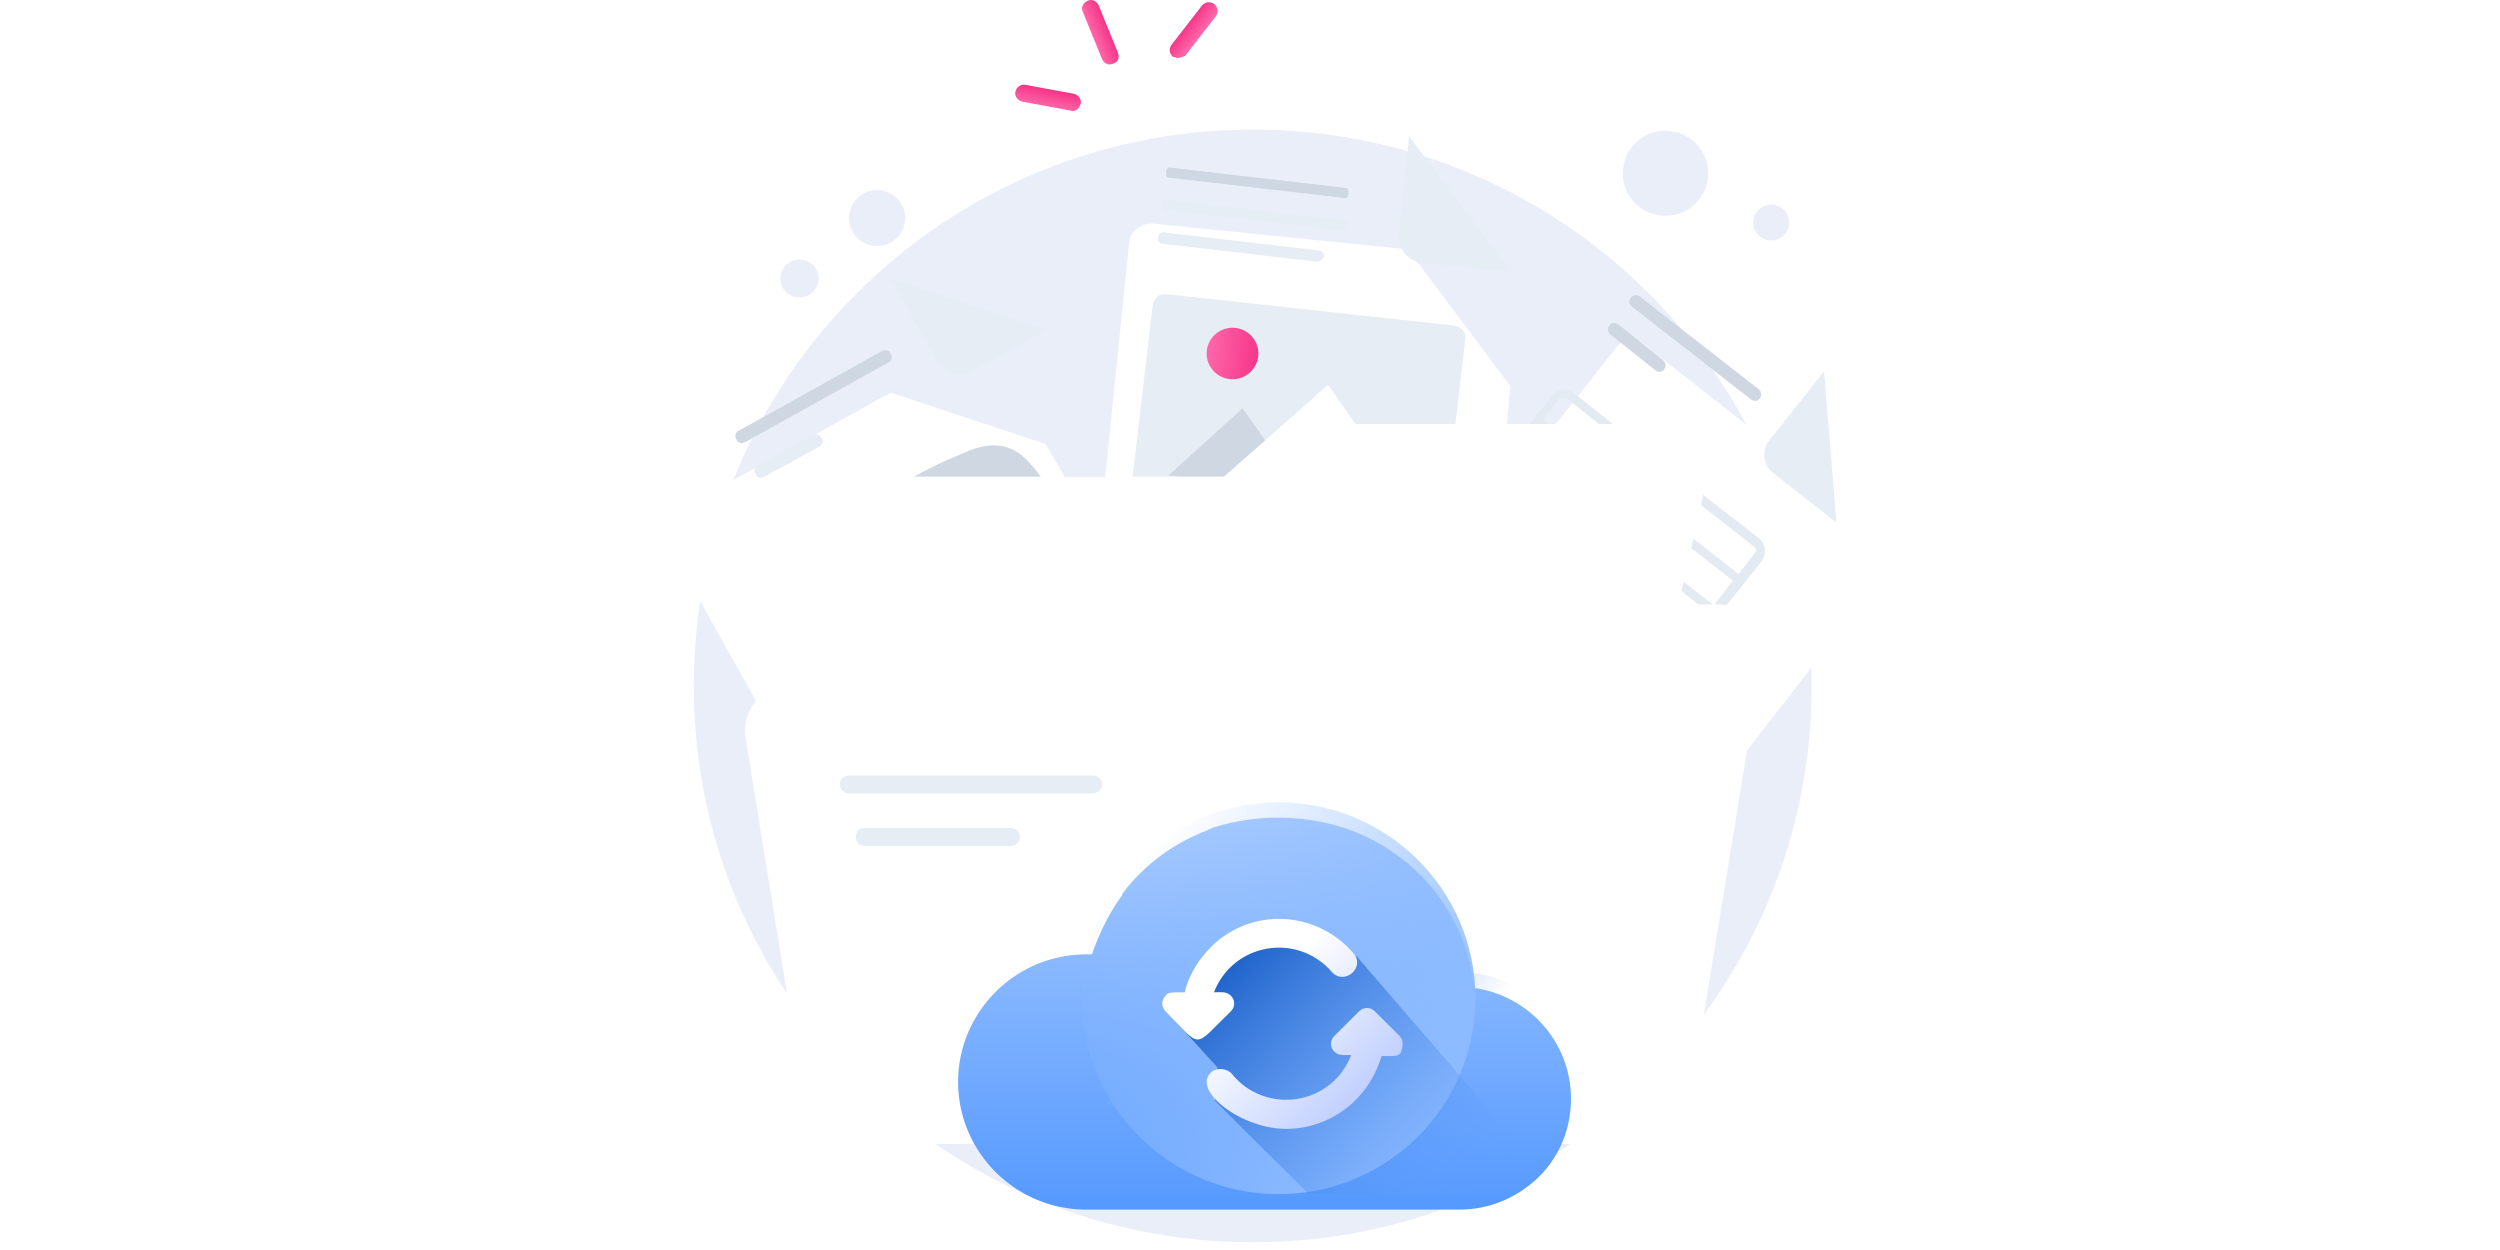 <svg width="324" height="162" viewBox="0 0 324 162" fill="none" xmlns="http://www.w3.org/2000/svg">
    <g clip-path="url(#clip0_16536_7550)">
        <path d="M215.845 27.968C218.904 27.968 221.384 25.5 221.384 22.456C221.384 19.411 218.904 16.943 215.845 16.943C212.786 16.943 210.307 19.411 210.307 22.456C210.307 25.5 212.786 27.968 215.845 27.968Z" fill="#EAEEF9"/>
        <path d="M113.671 31.884C115.684 31.884 117.315 30.261 117.315 28.258C117.315 26.255 115.684 24.631 113.671 24.631C111.659 24.631 110.027 26.255 110.027 28.258C110.027 30.261 111.659 31.884 113.671 31.884Z" fill="#EAEEF9"/>
        <path d="M103.615 38.557C104.983 38.557 106.092 37.453 106.092 36.091C106.092 34.729 104.983 33.625 103.615 33.625C102.246 33.625 101.137 34.729 101.137 36.091C101.137 37.453 102.246 38.557 103.615 38.557Z" fill="#EAEEF9"/>
        <path d="M229.547 31.16C230.835 31.16 231.879 30.121 231.879 28.839C231.879 27.557 230.835 26.518 229.547 26.518C228.259 26.518 227.215 27.557 227.215 28.839C227.215 30.121 228.259 31.16 229.547 31.16Z" fill="#EAEEF9"/>
        <path d="M162.354 161C202.361 161 234.793 128.719 234.793 88.898C234.793 49.078 202.361 16.797 162.354 16.797C122.346 16.797 89.914 49.078 89.914 88.898C89.914 128.719 122.346 161 162.354 161Z" fill="#EAEEF9"/>
        <g filter="url(#filter0_d_16536_7550)">
            <path d="M149.672 54.372L147.778 49.149C147.34 47.844 146.029 46.973 144.717 46.973H111.485C108.716 46.973 106.529 49.149 106.529 51.906V125.893V113.707H219.489V61.48C219.489 58.724 217.302 56.548 214.533 56.548H152.733C151.421 56.548 150.11 55.678 149.672 54.372Z" fill="#CED7E2"/>
        </g>
        <g filter="url(#filter1_d_16536_7550)">
            <path d="M135.535 42.766L158.127 81.935C158.855 83.241 158.418 84.982 157.106 85.707L118.627 107.178C117.316 107.903 115.567 107.468 114.838 106.163L86.416 55.387C85.541 54.081 86.124 52.34 87.436 51.615L115.421 36.092L135.535 42.766Z" fill="white"/>
        </g>
        <path d="M115.129 46.973L96.618 57.273C96.181 57.564 95.598 57.419 95.452 56.983C95.161 56.548 95.307 55.968 95.744 55.823L114.255 45.523C114.692 45.232 115.275 45.377 115.421 45.813C115.712 46.248 115.566 46.828 115.129 46.973Z" fill="#CED7E2"/>
        <path d="M106.239 57.853L99.097 61.77C98.66 62.06 98.077 61.915 97.931 61.48C97.639 61.045 97.785 60.465 98.222 60.319L105.219 56.402C105.656 56.112 106.239 56.257 106.385 56.693C106.822 56.983 106.676 57.563 106.239 57.853Z" fill="#E6EDF5"/>
        <path d="M115.42 36.092L121.542 46.973C122.416 48.423 124.457 49.004 125.914 48.133L135.68 42.766" fill="#E6EDF5"/>
        <path d="M137.721 66.703C136.555 64.236 134.952 61.48 132.911 59.449C131.891 58.433 130.434 57.708 128.83 57.708C127.227 57.708 125.77 58.288 124.166 59.014C121.397 60.174 118.773 61.48 116.296 63.076C113.963 64.381 111.34 65.832 109.591 68.008C107.259 71.055 108.571 74.246 110.174 77.438C111.34 79.904 112.943 82.661 114.984 84.692C116.587 86.287 118.773 86.868 120.96 86.142C123.729 85.417 128.976 82.516 131.454 81.065C133.64 79.759 136.118 78.454 137.721 76.567C140.782 73.376 139.616 70.184 137.721 66.703ZM118.919 70.039C118.482 69.169 118.773 68.588 119.794 68.734C122.563 68.879 125.332 68.879 127.956 69.024C128.976 69.024 129.268 69.604 128.83 70.474C127.519 72.796 126.207 75.117 124.749 77.583C124.166 78.454 123.583 78.454 123.146 77.728C123 77.293 119.356 70.765 118.919 70.039Z" fill="#CED7E2"/>
        <g filter="url(#filter2_d_16536_7550)">
            <path d="M237.854 67.718L212.201 100.795C211.327 101.955 209.724 102.1 208.557 101.23L176.492 76.132C175.326 75.262 175.18 73.666 176.054 72.505L209.432 30.289C210.307 29.129 211.91 28.984 213.076 29.854L236.396 48.133L237.854 67.718Z" fill="white"/>
        </g>
        <path d="M195.295 80.194L194.129 79.323C193.837 79.033 193.837 78.743 194.129 78.453C194.42 78.163 194.712 78.163 195.003 78.308L196.169 79.178C196.461 79.323 196.461 79.758 196.315 80.049C196.024 80.339 195.586 80.339 195.295 80.194Z" fill="#E3EAF2"/>
        <path d="M192.088 77.583L185.238 72.215C184.946 72.07 184.946 71.635 185.092 71.345C185.238 71.055 185.675 71.055 185.966 71.2L192.817 76.567C193.108 76.713 193.108 77.148 192.963 77.438C192.817 77.728 192.38 77.873 192.088 77.583Z" fill="#E3EAF2"/>
        <path d="M226.923 51.759L211.473 39.718C211.181 39.428 211.035 38.993 211.327 38.558C211.618 38.267 212.056 38.122 212.493 38.413L227.943 50.454C228.234 50.744 228.38 51.179 228.089 51.614C227.797 52.049 227.36 52.049 226.923 51.759Z" fill="#CED7E2"/>
        <path d="M214.533 47.988L208.703 43.345C208.412 43.055 208.266 42.62 208.557 42.185C208.849 41.749 209.286 41.749 209.723 42.04L215.554 46.682C215.845 46.972 215.991 47.407 215.699 47.843C215.408 48.278 214.825 48.278 214.533 47.988Z" fill="#CED7E2"/>
        <path d="M236.396 48.133L229.254 57.128C228.234 58.434 228.525 60.319 229.837 61.335L237.999 67.718" fill="#E6EDF5"/>
        <path d="M227.943 69.749L219.926 63.511L211.618 56.983L203.893 50.889C203.019 50.164 201.707 50.309 201.124 51.325L190.047 65.252C189.318 66.122 189.464 67.428 190.338 68.008L214.533 87.013C215.408 87.738 216.72 87.593 217.303 86.577L228.38 72.65C228.963 71.635 228.817 70.474 227.943 69.749ZM202.29 69.604L204.768 66.412L212.201 72.215L209.723 75.407L202.29 69.604ZM208.995 76.277L206.663 79.179L199.229 73.376L201.561 70.474L208.995 76.277ZM215.408 68.153L212.93 71.345L205.497 65.542L207.974 62.35L215.408 68.153ZM208.703 61.335L211.327 58.143L218.76 63.946L216.282 67.138L208.703 61.335ZM222.113 78.453L213.95 72.07L216.428 68.879L224.59 75.262L222.113 78.453ZM204.622 64.671L196.751 58.433L199.229 55.242L207.1 61.48L204.622 64.671ZM195.877 59.449L203.748 65.687L201.27 68.879L193.399 62.64L195.877 59.449ZM213.222 72.941L221.384 79.324L218.906 82.515L210.744 76.132L213.222 72.941ZM227.36 71.78L225.319 74.391L217.157 68.008L219.635 64.816L227.214 70.764C227.651 70.909 227.651 71.49 227.36 71.78ZM203.019 51.615L210.306 57.418L207.829 60.609L199.958 54.371L201.999 51.76C202.144 51.47 202.727 51.47 203.019 51.615ZM190.921 65.832L192.67 63.656L200.541 69.894L198.209 72.795L190.921 66.993C190.63 66.702 190.63 66.122 190.921 65.832ZM215.262 85.852L207.683 79.904L210.015 77.002L218.177 83.386L216.282 85.707C215.991 86.142 215.554 86.142 215.262 85.852Z" fill="#E3EAF2"/>
        <g filter="url(#filter3_d_16536_7550)">
            <path d="M195.732 35.222L191.505 81.791C191.359 83.386 189.902 84.547 188.299 84.402L142.823 79.76C141.22 79.615 140.054 78.164 140.2 76.568L146.321 16.798C146.467 15.202 147.925 14.041 149.528 14.187L182.468 17.523L195.732 35.222Z" fill="white"/>
        </g>
        <path d="M182.614 17.669L181.302 30.435C181.156 32.176 182.468 33.917 184.363 34.062L195.877 35.222" fill="#E6EDF5"/>
        <path d="M185.383 69.314L148.07 65.107C147.195 64.962 146.467 64.237 146.612 63.366L149.382 39.574C149.527 38.704 150.256 37.978 151.131 38.124L188.444 42.186C189.318 42.331 190.047 43.056 189.901 43.926L187.132 67.719C186.986 68.734 186.257 69.314 185.383 69.314Z" fill="#E6EDF5"/>
        <path d="M168.621 63.656L151.422 61.625L161.042 52.921L168.621 63.656Z" fill="#CED7E2"/>
        <path d="M182.904 65.252L157.98 62.35L172.119 49.874L182.904 65.252Z" fill="white"/>
        <path d="M159.731 49.149C161.583 49.149 163.084 47.655 163.084 45.812C163.084 43.969 161.583 42.476 159.731 42.476C157.88 42.476 156.379 43.969 156.379 45.812C156.379 47.655 157.88 49.149 159.731 49.149Z" fill="url(#paint0_linear_16536_7550)"/>
        <path d="M174.16 25.647L151.568 23.036C151.276 23.036 150.985 22.745 151.131 22.455V22.165C151.131 21.875 151.422 21.585 151.714 21.73L174.305 24.341C174.597 24.341 174.888 24.631 174.743 24.922V25.212C174.743 25.502 174.451 25.792 174.16 25.647Z" fill="#CED7E2"/>
        <path d="M174.014 29.855L151.13 27.243C150.839 27.243 150.547 26.953 150.693 26.663V26.373C150.693 26.083 150.985 25.792 151.276 25.938L174.159 28.549C174.451 28.549 174.742 28.839 174.597 29.129V29.419C174.597 29.709 174.305 29.855 174.014 29.855Z" fill="#E6EDF5"/>
        <path d="M174.742 73.811L146.32 70.62C145.883 70.62 145.591 70.185 145.737 69.749C145.737 69.314 146.174 69.024 146.612 69.169L174.888 72.361C175.325 72.361 175.617 72.796 175.471 73.231C175.471 73.666 175.179 73.957 174.742 73.811Z" fill="#E6EDF5"/>
        <path d="M170.661 33.916L150.693 31.594C150.256 31.594 149.964 31.159 150.11 30.724C150.11 30.289 150.547 29.999 150.985 30.144L170.953 32.465C171.39 32.465 171.682 32.9 171.536 33.335C171.39 33.625 171.099 33.916 170.661 33.916Z" fill="#E6EDF5"/>
        <path d="M185.237 79.324L145.738 74.681C145.301 74.681 145.009 74.246 145.155 73.811C145.155 73.376 145.592 73.085 146.03 73.231L185.529 77.728C185.966 77.728 186.258 78.163 186.112 78.598C186.112 79.034 185.675 79.324 185.237 79.324Z" fill="#E6EDF5"/>
        <path d="M185.82 75.117L178.096 74.247C177.658 74.247 177.367 73.812 177.513 73.376C177.513 72.941 177.95 72.651 178.387 72.796L186.112 73.666C186.549 73.666 186.841 74.102 186.695 74.537C186.549 74.972 186.258 75.262 185.82 75.117Z" fill="url(#paint1_linear_16536_7550)"/>
        <g filter="url(#filter4_d_16536_7550)">
            <path d="M221.788 82.36L213.418 119.553C212.895 121.73 210.279 123.434 207.14 123.434H116.635C113.496 123.434 110.88 121.825 110.357 119.553L103.556 89.079C103.033 86.808 105.518 84.631 108.788 84.631H159.795C161.364 84.631 162.672 83.874 163.195 82.833L164.634 79.615C165.157 78.574 166.465 77.817 168.034 77.817H216.687C219.826 77.912 222.311 79.994 221.788 82.36Z" fill="white"/>
        </g>
        <g filter="url(#filter5_d_16536_7550)">
            <path d="M228.38 77.293L219.052 134.307C218.469 137.644 215.554 140.255 212.056 140.255H111.194C107.696 140.255 104.781 137.789 104.198 134.307L96.619 87.593C96.036 84.112 98.805 80.775 102.449 80.775H159.293C161.042 80.775 162.5 79.614 163.083 78.019L164.686 73.086C165.269 71.49 166.726 70.33 168.475 70.33H222.696C226.194 70.475 228.963 73.666 228.38 77.293Z" fill="white"/>
        </g>
        <g filter="url(#filter6_d_16536_7550)">
            <path d="M203.602 140.399C203.602 144.607 201.853 148.378 198.938 150.99C196.314 153.311 192.962 154.762 189.172 154.762C189.172 154.762 188.443 154.762 169.495 154.762C168.767 154.762 168.184 154.762 167.455 154.762C166.289 154.762 165.123 154.762 163.957 154.762H141.365C131.745 155.052 124.166 147.363 124.166 138.223C124.166 129.084 131.745 121.395 141.365 121.685H141.511C142.531 118.784 143.843 116.172 145.446 113.996C145.446 113.996 145.446 113.996 145.446 113.851C148.361 109.934 152.297 107.178 156.523 105.582C156.669 105.437 156.961 105.437 157.106 105.292C162.937 103.406 169.35 103.551 175.034 105.582C183.051 108.628 189.755 115.592 191.067 126.037C198.209 127.053 203.602 133.146 203.602 140.399Z" fill="url(#paint2_linear_16536_7550)"/>
        </g>
        <path d="M189.318 154.762C197.288 154.762 203.748 148.331 203.748 140.399C203.748 132.467 197.288 126.037 189.318 126.037C181.349 126.037 174.889 132.467 174.889 140.399C174.889 148.331 181.349 154.762 189.318 154.762Z" fill="url(#paint3_linear_16536_7550)"/>
        <path d="M165.706 154.761C179.793 154.761 191.213 143.395 191.213 129.374C191.213 115.352 179.793 103.986 165.706 103.986C151.619 103.986 140.199 115.352 140.199 129.374C140.199 143.395 151.619 154.761 165.706 154.761Z" fill="url(#paint4_linear_16536_7550)"/>
        <path d="M199.014 150.944C196.391 153.266 193.038 154.716 189.249 154.716C189.249 154.716 188.52 154.716 169.572 154.716L169.426 154.571L157.474 142.675L157.766 138.323L150.77 130.634L158.64 125.411L166.657 120.479L175.839 123.961L189.249 139.484L199.014 150.944Z" fill="url(#paint5_linear_16536_7550)"/>
        <path d="M159.516 131.07C160.099 130.489 160.099 129.619 159.516 129.039C158.933 128.458 158.204 128.603 157.33 128.603C159.807 122.22 168.115 120.769 172.634 125.992C174.237 127.733 177.006 125.412 175.403 123.526C170.739 118.158 162.723 117.578 157.475 122.22C155.581 123.961 154.123 126.137 153.54 128.603C151.645 128.603 151.354 128.603 151.062 129.039C150.479 129.619 150.479 130.489 151.062 131.07C155.872 136.002 154.56 135.857 159.516 131.07Z" fill="url(#paint6_linear_16536_7550)"/>
        <path d="M181.38 134.261L178.173 131.069C177.59 130.489 176.716 130.489 176.133 131.069L172.926 134.261C172.343 134.841 172.343 135.712 172.926 136.292C173.509 136.872 174.238 136.727 175.112 136.727C172.635 143.256 164.035 144.561 159.663 139.194C159.08 138.468 157.768 138.323 157.039 138.903C154.27 141.225 160.829 146.302 166.659 146.302C172.489 146.302 177.445 142.385 179.048 136.872C180.943 136.872 181.234 136.872 181.526 136.437C181.817 135.712 181.963 134.841 181.38 134.261Z" fill="url(#paint7_linear_16536_7550)"/>
        <path d="M144.28 8.238C143.697 8.528 143.114 8.238 142.823 7.658L140.345 1.565C140.053 0.984 140.345 0.404 140.928 0.114C141.511 -0.176 142.094 0.114 142.385 0.694L144.863 6.787C145.155 7.513 144.863 8.093 144.28 8.238Z" fill="url(#paint8_linear_16536_7550)"/>
        <path d="M139.763 14.041C139.471 14.332 139.18 14.477 138.742 14.332L132.475 13.171C131.892 13.026 131.455 12.446 131.601 11.865C131.746 11.285 132.329 10.85 132.912 10.995L139.18 12.155C139.763 12.301 140.2 12.881 140.054 13.461C139.908 13.751 139.908 13.896 139.763 14.041Z" fill="url(#paint9_linear_16536_7550)"/>
        <path d="M152.588 7.513C152.443 7.513 152.297 7.368 152.005 7.368C151.568 6.933 151.422 6.352 151.86 5.772L155.795 0.694C156.232 0.259 156.815 0.114 157.398 0.549C157.836 0.985 157.981 1.565 157.544 2.145L153.609 7.223C153.317 7.368 152.88 7.513 152.588 7.513Z" fill="url(#paint10_linear_16536_7550)"/>
        <path d="M141.51 102.826H110.027C109.444 102.826 108.861 102.39 108.861 101.665C108.861 100.94 109.299 100.504 110.027 100.504H141.656C142.239 100.504 142.822 100.94 142.822 101.665C142.822 102.39 142.239 102.826 141.51 102.826Z" fill="#E6EDF5"/>
        <path d="M131.016 109.644H112.068C111.485 109.644 110.902 109.209 110.902 108.483C110.902 107.758 111.34 107.323 112.068 107.323H131.016C131.599 107.323 132.182 107.758 132.182 108.483C132.182 109.209 131.599 109.644 131.016 109.644Z" fill="#E6EDF5"/>
    </g>
    <defs>
        <filter id="filter0_d_16536_7550" x="76.936" y="32.177" width="172.145" height="138.106" filterUnits="userSpaceOnUse" color-interpolation-filters="sRGB">
            <feFlood flood-opacity="0" result="BackgroundImageFix"/>
            <feColorMatrix in="SourceAlpha" type="matrix" values="0 0 0 0 0 0 0 0 0 0 0 0 0 0 0 0 0 0 127 0" result="hardAlpha"/>
            <feOffset dy="14.796"/>
            <feGaussianBlur stdDeviation="14.796"/>
            <feColorMatrix type="matrix" values="0 0 0 0 0.398 0 0 0 0 0.477 0 0 0 0 0.575 0 0 0 0.18 0"/>
            <feBlend mode="normal" in2="BackgroundImageFix" result="effect1_dropShadow_16536_7550"/>
            <feBlend mode="normal" in="SourceGraphic" in2="effect1_dropShadow_16536_7550" result="shape"/>
        </filter>
        <filter id="filter1_d_16536_7550" x="56.407" y="21.296" width="131.664" height="130.621" filterUnits="userSpaceOnUse" color-interpolation-filters="sRGB">
            <feFlood flood-opacity="0" result="BackgroundImageFix"/>
            <feColorMatrix in="SourceAlpha" type="matrix" values="0 0 0 0 0 0 0 0 0 0 0 0 0 0 0 0 0 0 127 0" result="hardAlpha"/>
            <feOffset dy="14.796"/>
            <feGaussianBlur stdDeviation="14.796"/>
            <feColorMatrix type="matrix" values="0 0 0 0 0.398 0 0 0 0 0.477 0 0 0 0 0.575 0 0 0 0.18 0"/>
            <feBlend mode="normal" in2="BackgroundImageFix" result="effect1_dropShadow_16536_7550"/>
            <feBlend mode="normal" in="SourceGraphic" in2="effect1_dropShadow_16536_7550" result="shape"/>
        </filter>
        <filter id="filter2_d_16536_7550" x="145.899" y="14.498" width="121.547" height="131.681" filterUnits="userSpaceOnUse" color-interpolation-filters="sRGB">
            <feFlood flood-opacity="0" result="BackgroundImageFix"/>
            <feColorMatrix in="SourceAlpha" type="matrix" values="0 0 0 0 0 0 0 0 0 0 0 0 0 0 0 0 0 0 127 0" result="hardAlpha"/>
            <feOffset dy="14.796"/>
            <feGaussianBlur stdDeviation="14.796"/>
            <feColorMatrix type="matrix" values="0 0 0 0 0.398 0 0 0 0 0.477 0 0 0 0 0.575 0 0 0 0.18 0"/>
            <feBlend mode="normal" in2="BackgroundImageFix" result="effect1_dropShadow_16536_7550"/>
            <feBlend mode="normal" in="SourceGraphic" in2="effect1_dropShadow_16536_7550" result="shape"/>
        </filter>
        <filter id="filter3_d_16536_7550" x="110.595" y="-0.622" width="114.731" height="129.426" filterUnits="userSpaceOnUse" color-interpolation-filters="sRGB">
            <feFlood flood-opacity="0" result="BackgroundImageFix"/>
            <feColorMatrix in="SourceAlpha" type="matrix" values="0 0 0 0 0 0 0 0 0 0 0 0 0 0 0 0 0 0 127 0" result="hardAlpha"/>
            <feOffset dy="14.796"/>
            <feGaussianBlur stdDeviation="14.796"/>
            <feColorMatrix type="matrix" values="0 0 0 0 0.398 0 0 0 0 0.477 0 0 0 0 0.575 0 0 0 0.18 0"/>
            <feBlend mode="normal" in2="BackgroundImageFix" result="effect1_dropShadow_16536_7550"/>
            <feBlend mode="normal" in="SourceGraphic" in2="effect1_dropShadow_16536_7550" result="shape"/>
        </filter>
        <filter id="filter4_d_16536_7550" x="73.893" y="25.357" width="177.557" height="104.802" filterUnits="userSpaceOnUse" color-interpolation-filters="sRGB">
            <feFlood flood-opacity="0" result="BackgroundImageFix"/>
            <feColorMatrix in="SourceAlpha" type="matrix" values="0 0 0 0 0 0 0 0 0 0 0 0 0 0 0 0 0 0 127 0" result="hardAlpha"/>
            <feOffset dy="-22.867"/>
            <feGaussianBlur stdDeviation="14.796"/>
            <feColorMatrix type="matrix" values="0 0 0 0 0.398 0 0 0 0 0.477 0 0 0 0 0.575 0 0 0 0.18 0"/>
            <feBlend mode="normal" in2="BackgroundImageFix" result="effect1_dropShadow_16536_7550"/>
            <feBlend mode="normal" in="SourceGraphic" in2="effect1_dropShadow_16536_7550" result="shape"/>
        </filter>
        <filter id="filter5_d_16536_7550" x="80.541" y="62.33" width="163.918" height="101.925" filterUnits="userSpaceOnUse" color-interpolation-filters="sRGB">
            <feFlood flood-opacity="0" result="BackgroundImageFix"/>
            <feColorMatrix in="SourceAlpha" type="matrix" values="0 0 0 0 0 0 0 0 0 0 0 0 0 0 0 0 0 0 127 0" result="hardAlpha"/>
            <feOffset dy="8"/>
            <feGaussianBlur stdDeviation="8"/>
            <feColorMatrix type="matrix" values="0 0 0 0 0.398 0 0 0 0 0.477 0 0 0 0 0.575 0 0 0 0.18 0"/>
            <feBlend mode="normal" in2="BackgroundImageFix" result="effect1_dropShadow_16536_7550"/>
            <feBlend mode="normal" in="SourceGraphic" in2="effect1_dropShadow_16536_7550" result="shape"/>
        </filter>
        <filter id="filter6_d_16536_7550" x="116.166" y="97.963" width="95.436" height="66.806" filterUnits="userSpaceOnUse" color-interpolation-filters="sRGB">
            <feFlood flood-opacity="0" result="BackgroundImageFix"/>
            <feColorMatrix in="SourceAlpha" type="matrix" values="0 0 0 0 0 0 0 0 0 0 0 0 0 0 0 0 0 0 127 0" result="hardAlpha"/>
            <feOffset dy="2"/>
            <feGaussianBlur stdDeviation="4"/>
            <feColorMatrix type="matrix" values="0 0 0 0 0.113 0 0 0 0 0.296 0 0 0 0 1 0 0 0 0.22 0"/>
            <feBlend mode="normal" in2="BackgroundImageFix" result="effect1_dropShadow_16536_7550"/>
            <feBlend mode="normal" in="SourceGraphic" in2="effect1_dropShadow_16536_7550" result="shape"/>
        </filter>
        <linearGradient id="paint0_linear_16536_7550" x1="156.528" y1="45.508" x2="163.05" y2="46.262" gradientUnits="userSpaceOnUse">
            <stop stop-color="#FF66A9"/>
            <stop offset="1" stop-color="#F53689"/>
        </linearGradient>
        <linearGradient id="paint1_linear_16536_7550" x1="177.415" y1="73.477" x2="186.595" y2="74.538" gradientUnits="userSpaceOnUse">
            <stop stop-color="#83A6FF"/>
            <stop offset="1" stop-color="#5A78FF"/>
        </linearGradient>
        <linearGradient id="paint2_linear_16536_7550" x1="163.944" y1="103.778" x2="163.944" y2="154.685" gradientUnits="userSpaceOnUse">
            <stop stop-color="#A7CAFF"/>
            <stop offset="1" stop-color="#5599FF"/>
        </linearGradient>
        <linearGradient id="paint3_linear_16536_7550" x1="173.377" y1="123.124" x2="186.07" y2="137.035" gradientUnits="userSpaceOnUse">
            <stop stop-color="#84B5FF"/>
            <stop offset="1" stop-color="#8EBBFF" stop-opacity="0"/>
        </linearGradient>
        <linearGradient id="paint4_linear_16536_7550" x1="182" y1="144" x2="145.637" y2="113.835" gradientUnits="userSpaceOnUse">
            <stop stop-color="#8DBBFF"/>
            <stop offset="1" stop-color="#8DBBFF" stop-opacity="0"/>
        </linearGradient>
        <linearGradient id="paint5_linear_16536_7550" x1="159.147" y1="125.866" x2="189.611" y2="156.473" gradientUnits="userSpaceOnUse">
            <stop stop-color="#2165CC"/>
            <stop offset="1" stop-color="#68A4FF" stop-opacity="0"/>
        </linearGradient>
        <linearGradient id="paint6_linear_16536_7550" x1="176.938" y1="140.915" x2="163.889" y2="127.806" gradientUnits="userSpaceOnUse">
            <stop offset="0.011" stop-color="#C2D1FF"/>
            <stop offset="1" stop-color="white"/>
        </linearGradient>
        <linearGradient id="paint7_linear_16536_7550" x1="174.438" y1="143.404" x2="161.39" y2="130.295" gradientUnits="userSpaceOnUse">
            <stop offset="0.011" stop-color="#C2D1FF"/>
            <stop offset="1" stop-color="white"/>
        </linearGradient>
        <linearGradient id="paint8_linear_16536_7550" x1="141.598" y1="4.668" x2="143.615" y2="3.829" gradientUnits="userSpaceOnUse">
            <stop stop-color="#FF66A9"/>
            <stop offset="1" stop-color="#F53689"/>
        </linearGradient>
        <linearGradient id="paint9_linear_16536_7550" x1="135.569" y1="13.834" x2="135.975" y2="11.695" gradientUnits="userSpaceOnUse">
            <stop stop-color="#FF66A9"/>
            <stop offset="1" stop-color="#F53689"/>
        </linearGradient>
        <linearGradient id="paint10_linear_16536_7550" x1="155.504" y1="4.552" x2="153.781" y2="3.211" gradientUnits="userSpaceOnUse">
            <stop stop-color="#FF66A9"/>
            <stop offset="1" stop-color="#F53689"/>
        </linearGradient>
        <clipPath id="clip0_16536_7550">
            <rect width="324" height="162" fill="white"/>
        </clipPath>
    </defs>
</svg>
